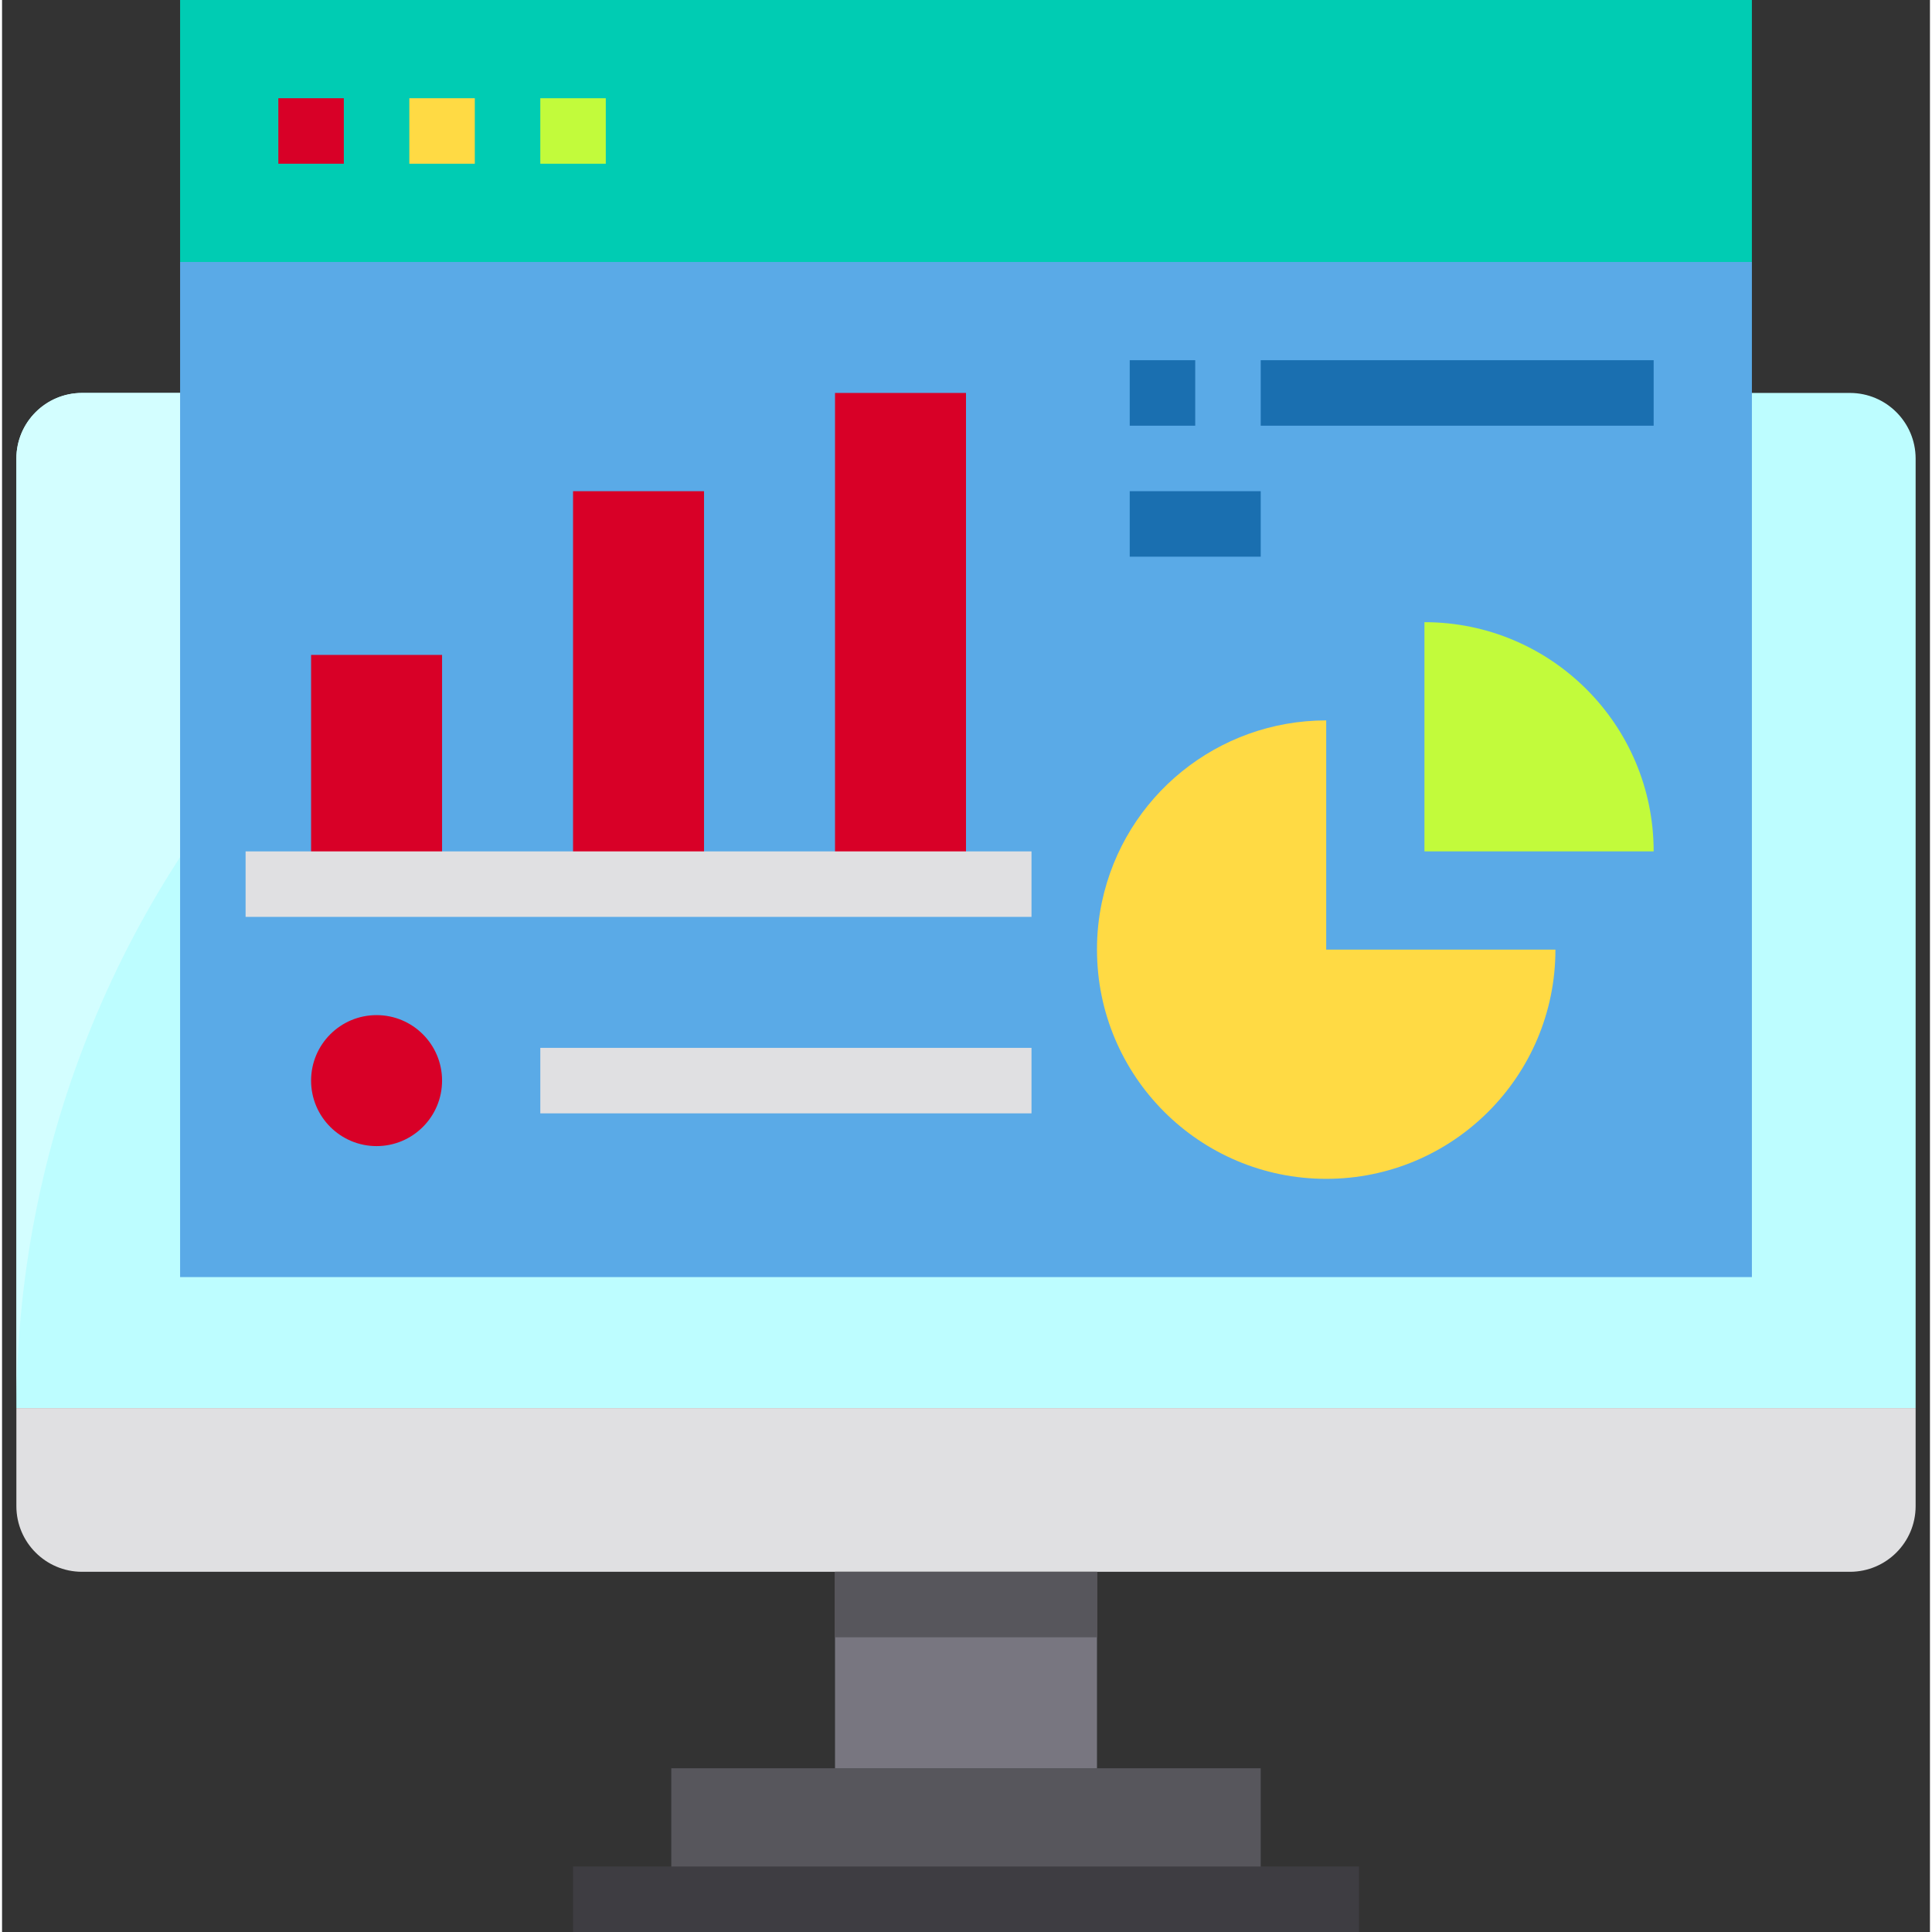 <svg height="472pt" viewBox="-3 0 471 472" width="472pt" xmlns="http://www.w3.org/2000/svg"><rect x="-3" y="0" width="471" height="472" fill="#333333" stroke="none"/><path d="m464.5 112v232h-464v-232c.027-8.824 7.176-15.973 16-16h432c8.824.027 15.973 7.176 16 16zm0 0" fill="#bdfdff"/><path d="m248.5 96h-232c-8.824.027-15.973 7.176-16 16v232c.398-136.801 111.199-247.602 248-248zm0 0" fill="#d3feff"/><path d="m40.5 64h384v248h-384zm0 0" fill="#5aaae7"/><path d="m464.5 344v24c-.027 8.824-7.176 15.973-16 16h-432c-8.824-.027-15.973-7.176-16-16v-24zm0 0" fill="#e0e0e2"/><path d="m40.5 0h384v64h-384zm0 0" fill="#00ccb3"/><path d="m304.5 432v32h-144v-32zm0 0" fill="#57565c"/><path d="m200.5 384h64v48h-64zm0 0" fill="#787680"/><path d="m400.5 208h-56v-56c30.93 0 56 25.07 56 56zm0 0" fill="#c2fb3b"/><path d="m344.5 232h32c0 30.93-25.07 56-56 56s-56-25.07-56-56c-.012-3.898.391-7.785 1.199-11.602 5.48-25.887 28.34-44.406 54.801-44.398v56zm0 0" fill="#ffda44"/><g fill="#d80027"><path d="m200.5 96h32v120h-32zm0 0"/><path d="m136.5 120h32v96h-32zm0 0"/><path d="m72.5 160h32v56h-32zm0 0"/><path d="m104.5 264c0 8.836-7.164 16-16 16s-16-7.164-16-16 7.164-16 16-16 16 7.164 16 16zm0 0"/></g><path d="m136.5 456h192v16h-192zm0 0" fill="#3e3d42"/><path d="m64.5 24h16v16h-16zm0 0" fill="#d80027"/><path d="m96.5 24h16v16h-16zm0 0" fill="#ffda44"/><path d="m128.5 24h16v16h-16zm0 0" fill="#c2fb3b"/><path d="m56.5 208h192v16h-192zm0 0" fill="#e0e0e2"/><path d="m272.5 88h16v16h-16zm0 0" fill="#1a6fb0"/><path d="m304.5 88h96v16h-96zm0 0" fill="#1a6fb0"/><path d="m272.5 120h32v16h-32zm0 0" fill="#1a6fb0"/><path d="m128.5 256h120v16h-120zm0 0" fill="#e0e0e2"/><path d="m200.5 384h64v16h-64zm0 0" fill="#57565c"/></svg>